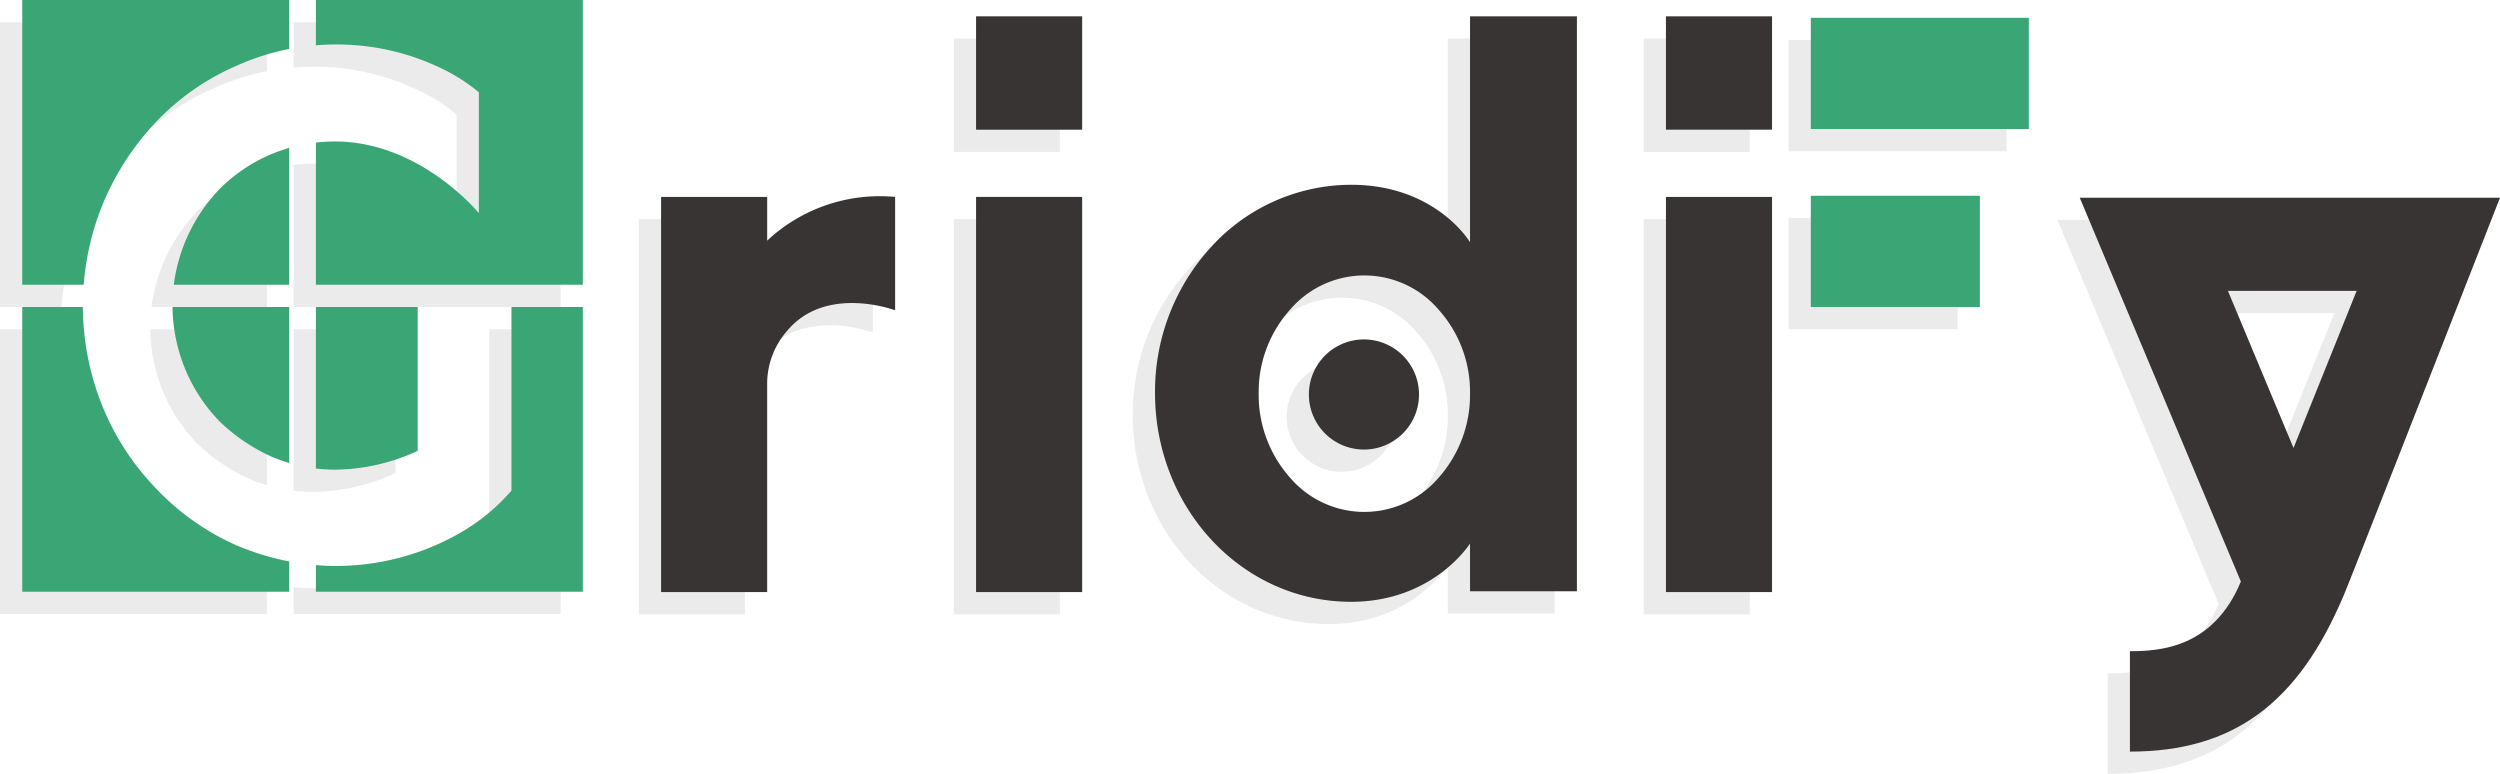 <svg id="Layer_1" data-name="Layer 1" xmlns="http://www.w3.org/2000/svg" width="393.186" height="121.707" viewBox="0 0 393.186 121.707"><defs><style>.cls-1,.cls-4{opacity:0.1;}.cls-2,.cls-4{fill:#383433;}.cls-3{fill:#3aa675;}</style></defs><title>gridify-light-logo</title><g class="cls-1"><path class="cls-2" d="M43.477,83.846a38.387,38.387,0,0,1,12.607-8.732A37.541,37.541,0,0,1,64.29,72.501v-7.7H22.306v44.783h9.668A41.966,41.966,0,0,1,34.93,96.998,42.461,42.461,0,0,1,43.477,83.846Z" transform="translate(-22.306 -61.302)"/><path class="cls-2" d="M46.141,109.584H64.29V88.063a25.199,25.199,0,0,0-10.983,6.504A26.583,26.583,0,0,0,46.141,109.584Z" transform="translate(-22.306 -61.302)"/><path class="cls-2" d="M68.489,109.584h41.984V64.801H68.489v7.127c.987-.078,1.979-.13,2.981-.13a37.752,37.752,0,0,1,16.987,3.869,28.113,28.113,0,0,1,5.663,3.647v19.01S84.931,87.051,71.47,87.051a26.195,26.195,0,0,0-2.981.176v22.357Z" transform="translate(-22.306 -61.302)"/><path class="cls-2" d="M84.076,135.903l.427-.221v-22.6H68.489v25.403a25.258,25.258,0,0,0,2.981.181A31.517,31.517,0,0,0,84.076,135.903Z" transform="translate(-22.306 -61.302)"/><path class="cls-2" d="M99.034,142.204a30.986,30.986,0,0,1-6.944,5.857,39.135,39.135,0,0,1-20.62,5.748c-.998,0-1.991-.053-2.981-.132v4.189h41.984V113.083H99.247V141.982Z" transform="translate(-22.306 -61.302)"/><path class="cls-2" d="M61.64,136.677a27.37,27.37,0,0,0,2.65.939V113.083H45.941a26.224,26.224,0,0,0,7.365,17.958A28.728,28.728,0,0,0,61.64,136.677Z" transform="translate(-22.306 -61.302)"/><path class="cls-2" d="M43.477,141.761A40.684,40.684,0,0,1,34.93,128.72a42.452,42.452,0,0,1-3.094-15.637H22.306v44.783H64.29v-4.763a41.937,41.937,0,0,1-8.206-2.499A39.212,39.212,0,0,1,43.477,141.761Z" transform="translate(-22.306 -61.302)"/></g><path class="cls-2" d="M163.085,92.271v17.83s-10.825-4.075-16.939,3.184a12.642,12.642,0,0,0-3.184,8.66v32.476H126.279v-62.15h16.684v6.877A25.922,25.922,0,0,1,163.085,92.271Z" transform="translate(-22.306 -61.302)"/><path class="cls-2" d="M192.502,81.7H175.818V63.87H192.502Zm0,72.721H175.818v-62.15H192.502Z" transform="translate(-22.306 -61.302)"/><path class="cls-2" d="M203.962,123.091A33.677,33.677,0,0,1,212.877,100.04a29.844,29.844,0,0,1,21.906-9.679c13.372,0,18.721,9.042,18.721,9.042V63.87H270.315v90.423H253.504V146.78s-5.731,9.17-18.721,9.17C217.716,155.949,203.962,141.303,203.962,123.091Zm44.575,13.372a19.617,19.617,0,0,0,4.967-13.245,19.383,19.383,0,0,0-4.967-13.245,15.368,15.368,0,0,0-23.307,0,19.382,19.382,0,0,0-4.966,13.245,19.616,19.616,0,0,0,4.966,13.245,15.368,15.368,0,0,0,23.307,0ZM245.48,123.346a8.66,8.66,0,1,1-17.32,0,8.66,8.66,0,0,1,17.32,0Z" transform="translate(-22.306 -61.302)"/><path class="cls-2" d="M301.002,81.7H284.319V63.87h16.684Zm0,72.721H284.319v-62.15h16.684Z" transform="translate(-22.306 -61.302)"/><path class="cls-2" d="M390.912,154.93c-7.132,16.939-17.321,24.58-33.622,24.58V163.718c4.712,0,13.118-.509,17.448-10.953l-25.344-60.367H415.492C403.776,122.2,391.804,152.893,390.912,154.93Zm2.038-47.886H372.7l10.316,24.707Z" transform="translate(-22.306 -61.302)"/><path class="cls-3" d="M46.976,80.347a38.387,38.387,0,0,1,12.607-8.732,37.541,37.541,0,0,1,8.206-2.613v-7.7H25.805v44.783h9.668A41.965,41.965,0,0,1,38.429,93.5,42.462,42.462,0,0,1,46.976,80.347Z" transform="translate(-22.306 -61.302)"/><path class="cls-3" d="M49.64,106.085H67.789V84.564a25.198,25.198,0,0,0-10.983,6.504A26.582,26.582,0,0,0,49.64,106.085Z" transform="translate(-22.306 -61.302)"/><path class="cls-3" d="M71.987,106.085h41.984V61.302H71.987v7.127c.987-.078,1.979-.13,2.981-.13a37.753,37.753,0,0,1,16.987,3.869,28.116,28.116,0,0,1,5.663,3.647v19.01S88.43,83.552,74.968,83.552a26.194,26.194,0,0,0-2.981.176v22.357Z" transform="translate(-22.306 -61.302)"/><path class="cls-3" d="M87.575,132.405l.427-.221v-22.6H71.987v25.403a25.258,25.258,0,0,0,2.981.181A31.515,31.515,0,0,0,87.575,132.405Z" transform="translate(-22.306 -61.302)"/><path class="cls-3" d="M102.532,138.705a30.986,30.986,0,0,1-6.944,5.857,39.135,39.135,0,0,1-20.62,5.748c-.998,0-1.991-.053-2.981-.132v4.189h41.984V109.584H102.746v28.899Z" transform="translate(-22.306 -61.302)"/><path class="cls-3" d="M65.139,133.178a27.398,27.398,0,0,0,2.65.939V109.584H49.44a26.224,26.224,0,0,0,7.365,17.958A28.728,28.728,0,0,0,65.139,133.178Z" transform="translate(-22.306 -61.302)"/><path class="cls-3" d="M46.976,138.263a40.685,40.685,0,0,1-8.547-13.042,42.452,42.452,0,0,1-3.094-15.637H25.805V154.367H67.789v-4.763a41.935,41.935,0,0,1-8.206-2.499A39.212,39.212,0,0,1,46.976,138.263Z" transform="translate(-22.306 -61.302)"/><rect class="cls-4" x="281.295" y="6.298" width="34.287" height="17.493"/><rect class="cls-4" x="281.295" y="34.287" width="26.59" height="17.493"/><rect class="cls-3" x="284.793" y="2.799" width="34.287" height="17.493"/><rect class="cls-3" x="284.793" y="30.788" width="26.59" height="17.493"/><path class="cls-4" d="M159.586,95.77V113.6s-10.825-4.075-16.939,3.184a12.642,12.642,0,0,0-3.184,8.66V157.92H122.78V95.77H139.464v6.877A25.922,25.922,0,0,1,159.586,95.77Z" transform="translate(-22.306 -61.302)"/><path class="cls-4" d="M189.003,85.199H172.32V67.369h16.684Zm0,72.721H172.32V95.77h16.684Z" transform="translate(-22.306 -61.302)"/><path class="cls-4" d="M200.464,126.59a33.677,33.677,0,0,1,8.915-23.052,29.844,29.844,0,0,1,21.906-9.679c13.372,0,18.721,9.042,18.721,9.042V67.369h16.811v90.423H250.006v-7.514s-5.731,9.17-18.721,9.17C214.218,159.448,200.464,144.802,200.464,126.59Zm44.575,13.372a19.617,19.617,0,0,0,4.967-13.245,19.383,19.383,0,0,0-4.967-13.245,15.368,15.368,0,0,0-23.307,0,19.382,19.382,0,0,0-4.966,13.245,19.616,19.616,0,0,0,4.966,13.245,15.368,15.368,0,0,0,23.307,0Zm-3.057-13.118a8.66,8.66,0,1,1-17.32,0,8.66,8.66,0,0,1,17.32,0Z" transform="translate(-22.306 -61.302)"/><path class="cls-4" d="M297.504,85.199H280.82V67.369h16.684Zm0,72.721H280.82V95.77h16.684Z" transform="translate(-22.306 -61.302)"/><path class="cls-4" d="M387.414,158.429c-7.132,16.939-17.32,24.58-33.622,24.58V167.217c4.712,0,13.118-.509,17.448-10.953L345.896,95.897h66.098C400.277,125.698,388.305,156.392,387.414,158.429Zm2.038-47.886h-20.25L379.518,135.25Z" transform="translate(-22.306 -61.302)"/></svg>